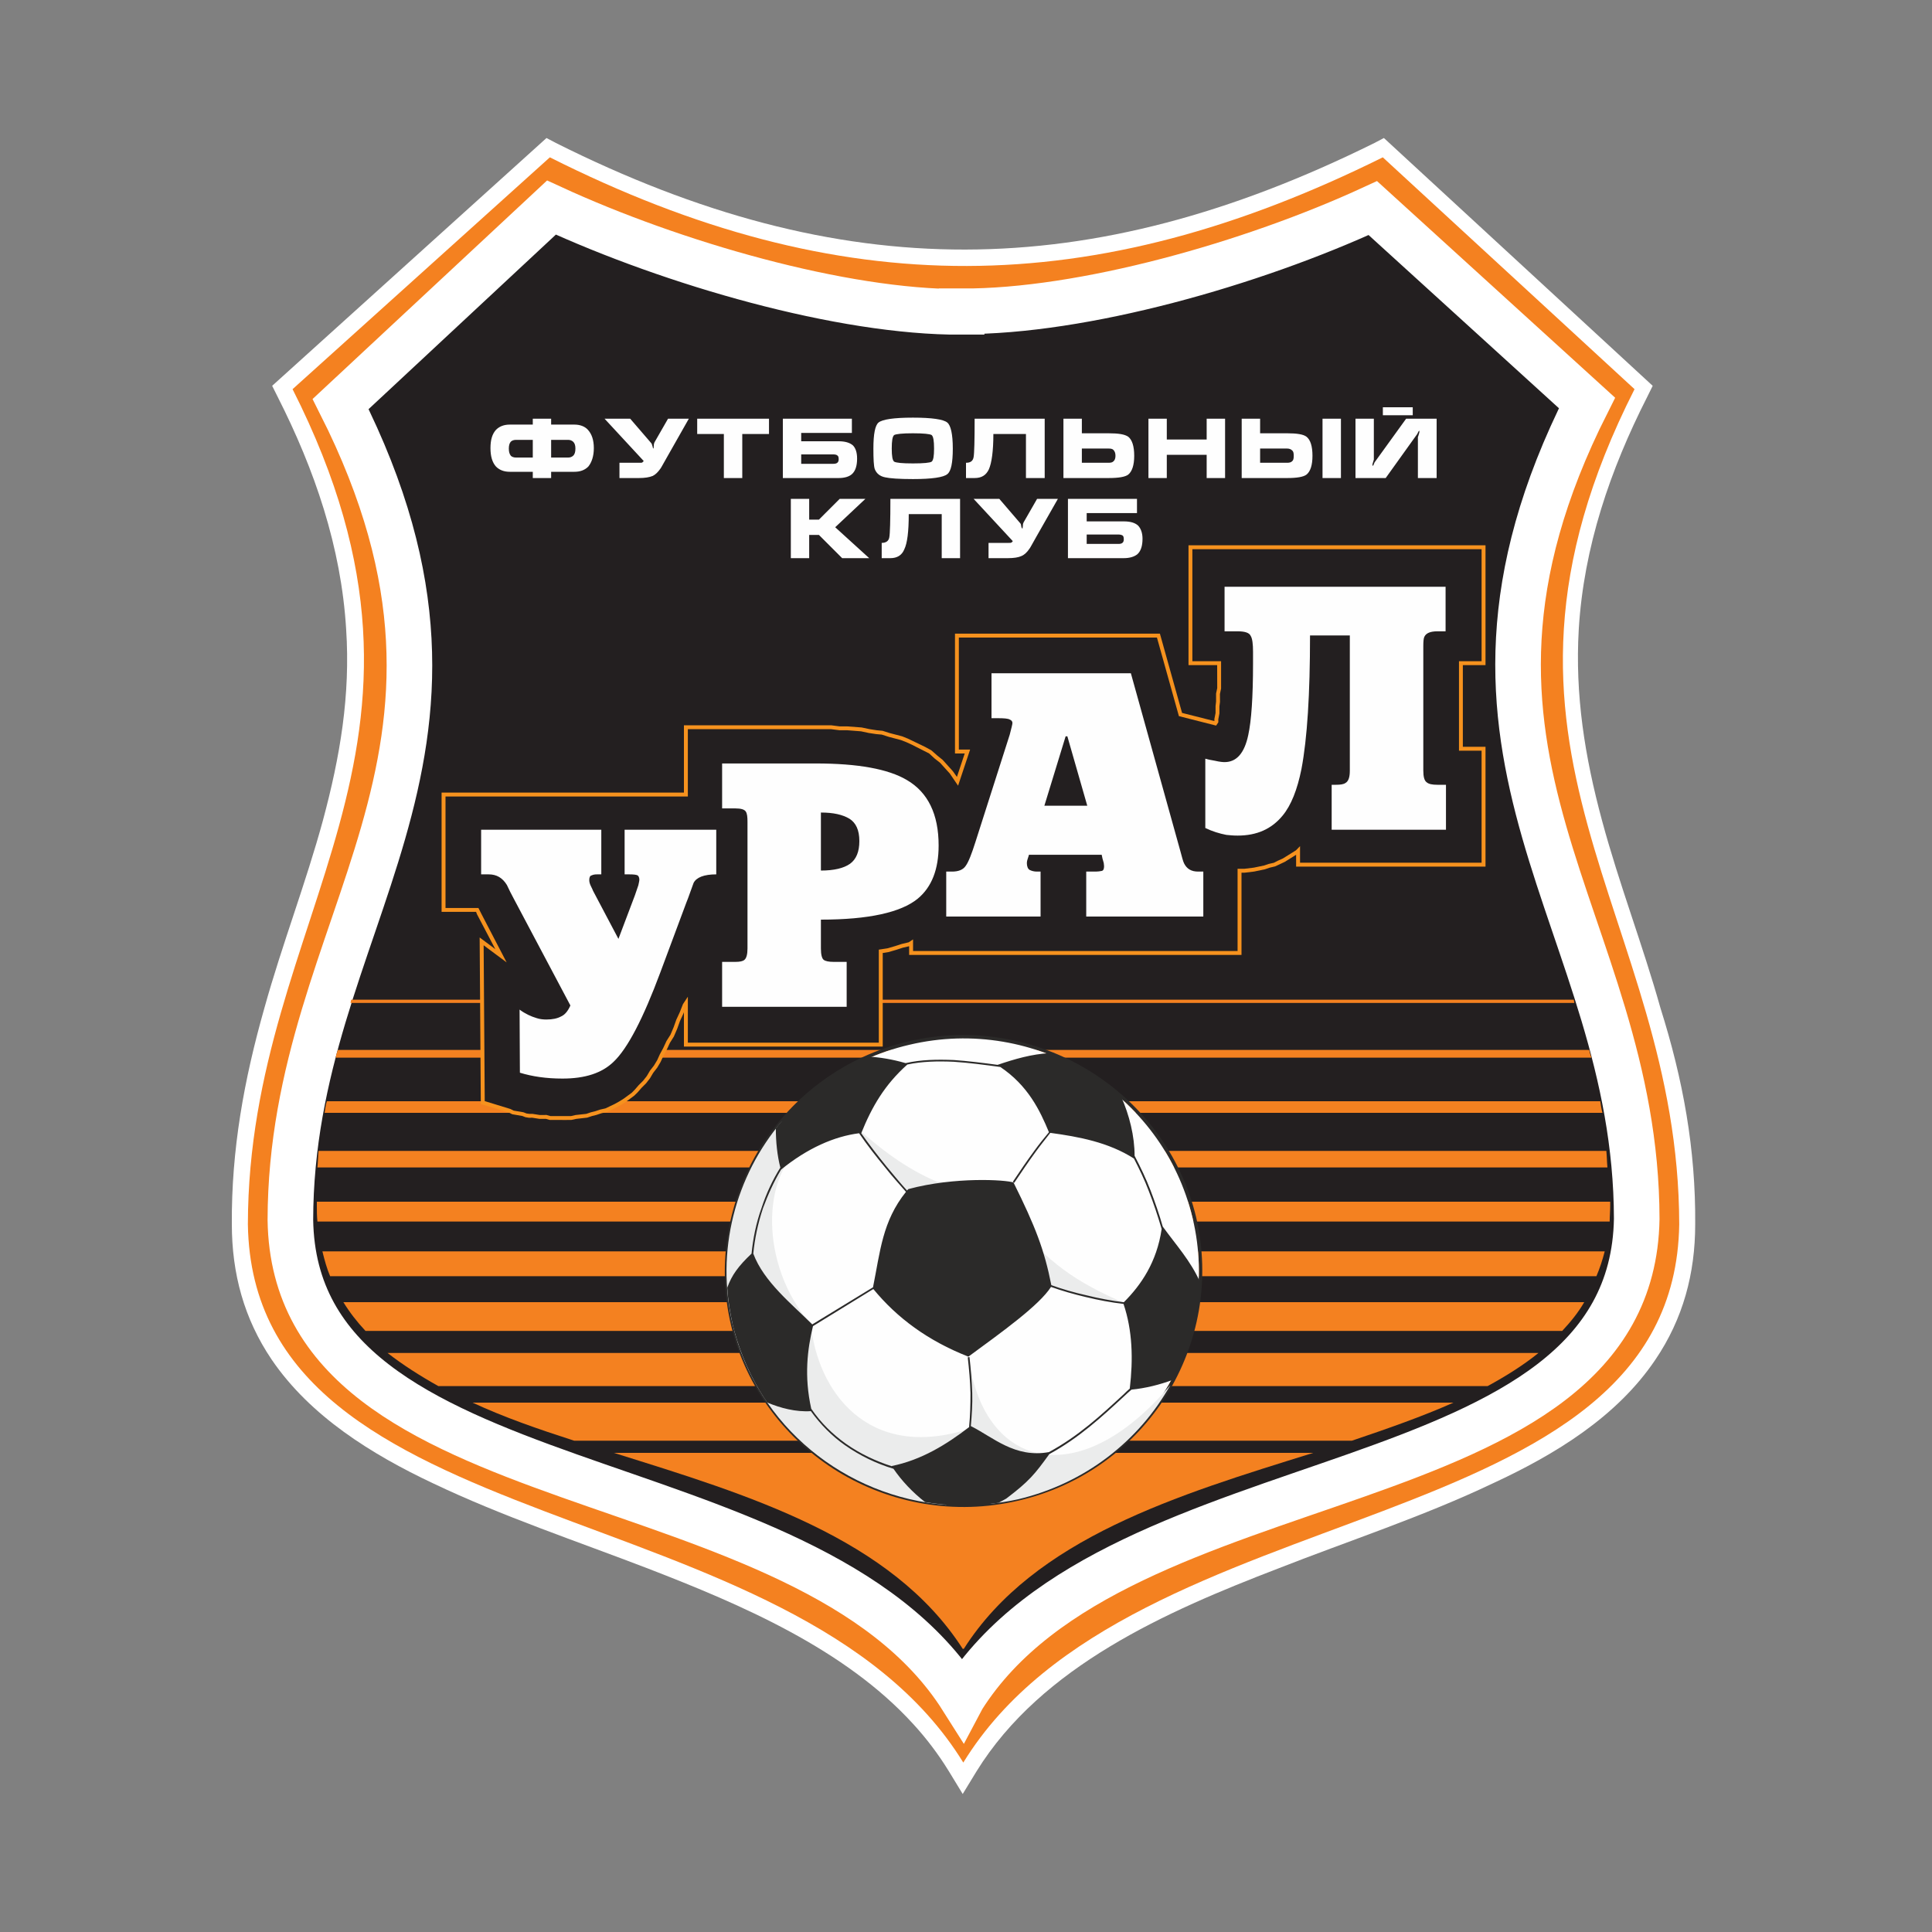 <svg width="30" height="30" viewBox="0 0 30 30" fill="none" xmlns="http://www.w3.org/2000/svg">
<rect x="0" y="0" width="30" height="30" fill="#808080" stroke="none"/>
<path fill-rule="evenodd" clip-rule="evenodd" d="M26.323 19.011C26.323 19.774 26.135 20.477 25.706 21.111C25.106 22.003 24.146 22.586 23.186 23.031C22.106 23.546 20.949 23.923 19.835 24.36C18.12 25.02 16.175 25.869 15.163 27.506L14.949 27.857L14.735 27.506C14.572 27.24 14.383 26.991 14.178 26.768C13.115 25.603 11.512 24.917 10.072 24.36C8.958 23.931 7.8 23.546 6.72 23.031C5.778 22.586 4.818 21.994 4.218 21.111C3.789 20.477 3.6 19.774 3.6 19.011C3.592 17.854 3.789 16.766 4.106 15.651C4.38 14.666 4.749 13.714 5.015 12.737C5.28 11.751 5.443 10.8 5.375 9.771C5.298 8.494 4.886 7.294 4.312 6.163L4.226 5.991L8.486 2.143L8.632 2.22C13.063 4.44 16.912 4.414 21.343 2.22L21.489 2.143L25.663 5.991L25.578 6.163C25.003 7.294 24.592 8.494 24.515 9.771C24.455 10.791 24.609 11.751 24.875 12.737C25.14 13.723 25.509 14.674 25.783 15.651C26.135 16.766 26.332 17.846 26.323 19.011Z" fill="white"/>
<path fill-rule="evenodd" clip-rule="evenodd" d="M14.958 27.369C17.589 23.091 25.998 24.017 26.075 19.011C26.066 14.16 22.526 11.674 25.381 6.043L21.472 2.443C16.98 4.671 13.055 4.714 8.538 2.443L4.543 6.043C7.389 11.666 3.858 14.151 3.849 19.011C3.926 24.017 12.326 23.091 14.958 27.369Z" fill="#F48120"/>
<path fill-rule="evenodd" clip-rule="evenodd" d="M14.94 26.374C12.523 22.551 4.577 23.46 4.509 18.943C4.517 14.271 8.083 11.811 5.289 6.274L8.563 3.223C10.44 4.088 13.072 4.851 14.932 4.843V4.834C16.809 4.843 19.44 4.097 21.317 3.231L24.643 6.257C21.849 11.794 25.406 14.254 25.415 18.926C25.337 23.46 17.375 22.534 14.949 26.357L14.94 26.374Z" fill="#231F20" stroke="white" stroke-width="0.708" stroke-miterlimit="22.926"/>
<path fill-rule="evenodd" clip-rule="evenodd" d="M14.962 25.603C12.639 21.96 5.139 23.126 5.062 18.814C5.062 17.451 5.396 16.277 5.782 15.137C6.648 12.531 7.788 10.157 5.911 6.497L8.842 3.849C10.642 4.671 13.171 5.4 14.953 5.391V5.383C16.753 5.391 19.282 4.68 21.082 3.849L24.013 6.497C21.322 11.777 24.845 14.366 24.862 18.823C24.785 23.143 17.293 21.96 14.962 25.611H14.953V25.603H14.962Z" fill="#231F20"/>
<path fill-rule="evenodd" clip-rule="evenodd" d="M14.949 25.603C13.843 23.88 11.615 23.211 9.532 22.56C13.149 22.56 16.775 22.56 20.392 22.56C18.3 23.211 16.063 23.88 14.966 25.603H14.949ZM8.915 22.371C8.358 22.191 7.835 22.011 7.338 21.78C12.412 21.78 17.495 21.78 22.569 21.78C22.089 21.994 21.549 22.183 20.992 22.371C16.972 22.371 12.943 22.371 8.915 22.371ZM6.806 21.523C6.515 21.36 6.249 21.189 6.018 21.009C11.975 21.009 17.94 21.009 23.889 21.009C23.658 21.197 23.383 21.369 23.1 21.523C17.675 21.523 12.24 21.523 6.806 21.523ZM5.675 20.666C5.546 20.529 5.426 20.374 5.332 20.22C11.743 20.22 18.172 20.22 24.6 20.22C24.506 20.383 24.386 20.529 24.258 20.666C18.052 20.666 11.863 20.666 5.675 20.666ZM5.126 19.817C5.075 19.697 5.04 19.569 5.006 19.431C11.649 19.431 18.275 19.431 24.918 19.431C24.883 19.569 24.84 19.697 24.789 19.817C18.232 19.817 11.683 19.817 5.126 19.817ZM4.929 18.968C4.92 18.883 4.92 18.806 4.92 18.72C4.92 18.703 4.92 18.677 4.92 18.66C11.615 18.66 18.309 18.66 25.003 18.66C25.003 18.677 25.003 18.703 25.003 18.72C25.003 18.806 24.995 18.891 24.995 18.968C18.3 18.968 11.615 18.968 4.929 18.968ZM4.929 18.128C4.938 18.043 4.938 17.957 4.946 17.871C11.606 17.871 18.283 17.871 24.943 17.871C24.952 17.957 24.952 18.043 24.96 18.128C18.3 18.128 11.615 18.128 4.929 18.128ZM5.04 17.28C5.049 17.22 5.058 17.151 5.075 17.1C11.658 17.1 18.258 17.1 24.849 17.1C24.858 17.16 24.866 17.22 24.883 17.28C18.266 17.28 11.649 17.28 5.04 17.28ZM5.212 16.423C5.22 16.38 5.229 16.346 5.246 16.303C11.726 16.303 18.206 16.303 24.678 16.303C24.686 16.346 24.695 16.38 24.712 16.423C18.206 16.423 11.709 16.423 5.212 16.423ZM5.443 15.574C5.443 15.557 5.452 15.54 5.452 15.523C11.778 15.523 18.112 15.523 24.438 15.523C24.438 15.54 24.446 15.557 24.446 15.574C18.129 15.574 11.786 15.574 5.443 15.574Z" fill="#F48120"/>
<path fill-rule="evenodd" clip-rule="evenodd" d="M8.482 17.331H8.431H8.379L8.328 17.323L8.268 17.314H8.216L8.165 17.306L8.122 17.288L8.071 17.28L8.011 17.271L7.968 17.263L7.916 17.237L7.496 17.108L7.479 14.606L7.779 14.829L7.453 14.203L7.436 14.177L7.428 14.151L7.411 14.117H6.888V12.326H10.651V11.28H12.665H12.793H12.905L13.033 11.297H13.153L13.273 11.306L13.376 11.314L13.496 11.34L13.608 11.357L13.702 11.366L13.805 11.4L13.908 11.426L14.002 11.451L14.088 11.486L14.182 11.528L14.268 11.571L14.353 11.614L14.448 11.666L14.533 11.743L14.619 11.811L14.696 11.897L14.773 11.983L14.833 12.069L14.868 12.12L15.022 11.657H14.859V9.857H17.988L18.331 11.083L18.871 11.22L18.888 11.194V11.151L18.896 11.108L18.905 11.066V11.014V10.954L18.913 10.886V10.826V10.757L18.931 10.68V10.594V10.508V10.423V10.337V10.286H18.485V8.486H23.036V10.286H22.685V11.614H23.036V13.414H20.156V13.2L20.139 13.217L20.071 13.26L20.002 13.303L19.933 13.346L19.856 13.38L19.788 13.414L19.711 13.431L19.633 13.457L19.556 13.474L19.471 13.491L19.402 13.5L19.325 13.508H19.248V14.786H14.148V14.631L14.122 14.649L14.011 14.674L13.908 14.709L13.788 14.743L13.676 14.76V16.209H10.651V15.566L10.633 15.591L10.582 15.72L10.531 15.831L10.488 15.951L10.436 16.071L10.376 16.166L10.325 16.277L10.273 16.371L10.231 16.466L10.179 16.551L10.119 16.628L10.068 16.714L10.008 16.791L9.939 16.86L9.879 16.928L9.828 16.98L9.759 17.031L9.699 17.074L9.631 17.117L9.553 17.16L9.485 17.194L9.408 17.229L9.331 17.246L9.253 17.271L9.185 17.288L9.108 17.314L9.031 17.323L8.945 17.331L8.868 17.349H8.782H8.713H8.645H8.593H8.542L8.482 17.331Z" fill="#231F20"/>
<path d="M8.782 17.391L8.534 17.39L8.478 17.374H8.379L8.264 17.356L8.216 17.357L8.16 17.348L8.111 17.329L7.954 17.302L7.903 17.276L7.466 17.143L7.448 14.557L7.691 14.738L7.408 14.199L7.392 14.159H6.857V12.307H10.62V11.262H12.905L13.037 11.279L13.153 11.279L13.379 11.296L13.503 11.322L13.612 11.339L13.705 11.348L13.815 11.383L14.01 11.434L14.099 11.47L14.367 11.599L14.462 11.651L14.554 11.732L14.638 11.8L14.796 11.975L14.859 12.064L14.98 11.7H14.829V9.839H18.011L18.355 11.07L18.857 11.197L18.857 11.197V11.164L18.875 11.072L18.875 10.966L18.883 10.894L18.883 10.769L18.901 10.685L18.9 10.328H18.455V8.467H23.067V10.328H22.715V11.596H23.067V13.457H20.126V13.273L19.95 13.383L19.801 13.453L19.717 13.473L19.643 13.498L19.477 13.533L19.328 13.551L19.278 13.551V14.828H14.117V14.693L14.018 14.716L13.917 14.749L13.796 14.784L13.707 14.798V16.251H10.62V15.718L10.61 15.743L10.558 15.856L10.516 15.974L10.464 16.095L10.402 16.194L10.352 16.302L10.3 16.398L10.258 16.49L10.205 16.579L10.143 16.659L10.094 16.742L10.032 16.822L9.961 16.893L9.902 16.961L9.849 17.013L9.717 17.111L9.647 17.155L9.498 17.233L9.42 17.268L9.337 17.287L9.263 17.312L9.192 17.33L9.117 17.355L8.948 17.374L8.874 17.39L8.782 17.391ZM8.546 17.33H8.868L8.938 17.314L9.104 17.296L9.175 17.272L9.246 17.254L9.321 17.229L9.401 17.211L9.54 17.145L9.616 17.103L9.683 17.061L9.81 16.968L9.858 16.919L9.916 16.852L9.986 16.782L10.044 16.708L10.093 16.625L10.155 16.545L10.205 16.462L10.246 16.371L10.298 16.275L10.349 16.165L10.411 16.067L10.46 15.951L10.502 15.833L10.555 15.719L10.605 15.592L10.681 15.477V16.19H13.646V14.746L13.783 14.725L13.899 14.691L14.001 14.658L14.11 14.632L14.178 14.587V14.767H19.217V13.49H19.325L19.467 13.473L19.627 13.44L19.701 13.415L19.781 13.397L19.843 13.365L19.921 13.33L20.123 13.204L20.187 13.139V13.396H23.006V11.657H22.655V10.267H23.006V8.528H18.515V10.267H18.961V10.692L18.943 10.776L18.944 10.898L18.935 10.97L18.935 11.078L18.918 11.169L18.918 11.216L18.884 11.267L18.306 11.12L17.965 9.9H14.889V11.639H15.064L14.877 12.2L14.749 12.012L14.597 11.844L14.514 11.779L14.428 11.7L14.168 11.568L14.075 11.525L13.991 11.492L13.798 11.441L13.693 11.407L13.605 11.399L13.492 11.382L13.37 11.356L13.151 11.339L13.034 11.339L12.901 11.322L12.665 11.322H10.681V12.368H6.918V14.099H7.429L7.479 14.198L7.867 14.944L7.51 14.678L7.527 17.098L7.925 17.22L7.978 17.246L8.127 17.271L8.176 17.29L8.221 17.296L8.268 17.296L8.384 17.314L8.486 17.313L8.546 17.33Z" fill="#F6921E"/>
<path fill-rule="evenodd" clip-rule="evenodd" d="M8.919 6.593C9.005 6.593 9.081 6.62 9.129 6.674C9.188 6.739 9.221 6.83 9.221 6.959C9.221 7.083 9.188 7.18 9.135 7.245C9.081 7.299 9.011 7.326 8.919 7.326H8.558V7.423H8.273V7.326H7.917C7.826 7.326 7.756 7.299 7.702 7.245C7.643 7.18 7.616 7.083 7.616 6.959C7.616 6.83 7.643 6.739 7.702 6.674C7.756 6.62 7.826 6.593 7.917 6.593H8.273V6.502H8.558V6.593H8.919ZM8.273 6.83H8.014C7.977 6.83 7.95 6.841 7.933 6.857C7.912 6.879 7.901 6.916 7.901 6.965C7.901 7.019 7.912 7.051 7.933 7.078C7.95 7.094 7.977 7.105 8.014 7.105H8.273V6.83ZM8.558 6.83V7.105H8.822C8.854 7.105 8.881 7.094 8.898 7.078C8.924 7.056 8.935 7.019 8.935 6.965C8.935 6.916 8.924 6.884 8.903 6.862C8.881 6.841 8.854 6.83 8.822 6.83H8.558ZM10.373 6.502H10.696L10.363 7.089C10.298 7.202 10.265 7.266 10.255 7.277C10.217 7.331 10.179 7.369 10.136 7.39C10.082 7.412 10.012 7.423 9.921 7.423H9.619V7.186H9.932C9.953 7.186 9.969 7.186 9.975 7.18C9.98 7.175 9.985 7.169 9.996 7.159L9.388 6.502H9.786L10.115 6.884C10.12 6.889 10.126 6.906 10.136 6.943C10.136 6.954 10.142 6.965 10.147 6.965C10.147 6.965 10.152 6.949 10.152 6.922C10.152 6.895 10.158 6.879 10.163 6.868L10.373 6.502ZM10.826 6.739V6.502H11.941V6.739H11.526V7.423H11.24V6.739H10.826ZM12.441 7.056V7.202H12.942C12.996 7.202 13.023 7.18 13.023 7.132C13.023 7.099 13.018 7.083 13.002 7.072C12.991 7.062 12.969 7.056 12.942 7.056H12.441ZM12.156 7.423V6.502H13.228V6.722H12.441V6.852H13.023C13.12 6.852 13.195 6.873 13.244 6.916C13.287 6.959 13.309 7.029 13.309 7.121C13.309 7.234 13.282 7.315 13.228 7.363C13.185 7.401 13.115 7.423 13.023 7.423H12.156ZM14.795 6.965C14.795 7.186 14.768 7.32 14.709 7.363C14.65 7.412 14.472 7.439 14.176 7.439C13.96 7.439 13.815 7.428 13.745 7.412C13.664 7.396 13.61 7.353 13.583 7.283C13.567 7.234 13.562 7.126 13.562 6.965C13.562 6.739 13.589 6.604 13.642 6.561C13.702 6.512 13.879 6.485 14.176 6.485C14.472 6.485 14.65 6.512 14.709 6.561C14.763 6.604 14.795 6.739 14.795 6.965ZM13.847 6.965C13.847 7.083 13.858 7.148 13.885 7.169C13.917 7.186 14.009 7.196 14.176 7.196C14.343 7.196 14.44 7.186 14.466 7.169C14.493 7.148 14.504 7.083 14.504 6.965C14.504 6.846 14.493 6.776 14.466 6.755C14.44 6.739 14.343 6.728 14.176 6.728C14.009 6.728 13.917 6.739 13.885 6.755C13.858 6.776 13.847 6.846 13.847 6.965ZM16.222 6.502V7.423H15.931V6.739H15.425C15.425 7.008 15.398 7.191 15.355 7.288C15.312 7.379 15.242 7.423 15.134 7.423H15V7.186C15.07 7.186 15.107 7.159 15.118 7.099C15.129 7.04 15.134 6.841 15.134 6.502H16.222ZM16.513 7.423V6.502H16.799V6.728H17.213C17.369 6.728 17.466 6.744 17.52 6.782C17.579 6.83 17.612 6.927 17.612 7.078C17.612 7.223 17.579 7.32 17.52 7.369C17.472 7.406 17.369 7.423 17.213 7.423H16.513ZM16.799 6.965V7.186H17.213C17.251 7.186 17.273 7.18 17.289 7.164C17.31 7.148 17.321 7.116 17.321 7.078C17.321 7.035 17.31 7.008 17.289 6.986C17.273 6.97 17.251 6.965 17.213 6.965H16.799ZM17.833 6.502H18.118V6.825H18.737V6.502H19.023V7.423H18.737V7.062H18.118V7.423H17.833V6.502ZM20.536 6.502H20.822V7.423H20.536V6.502ZM19.281 7.423V6.502H19.567V6.728H19.987C20.138 6.728 20.24 6.744 20.288 6.782C20.348 6.83 20.38 6.927 20.38 7.078C20.38 7.223 20.348 7.32 20.288 7.369C20.24 7.406 20.138 7.423 19.987 7.423H19.281ZM19.567 6.965V7.186H19.987C20.019 7.186 20.046 7.18 20.062 7.164C20.084 7.148 20.089 7.121 20.089 7.078C20.089 7.035 20.084 7.008 20.062 6.992C20.046 6.976 20.019 6.965 19.987 6.965H19.567ZM21.048 6.502H21.333V7.137C21.328 7.159 21.317 7.186 21.312 7.207C21.312 7.218 21.312 7.223 21.312 7.234C21.317 7.234 21.323 7.229 21.328 7.218C21.333 7.207 21.339 7.191 21.344 7.18L21.834 6.502H22.308V7.423H22.017V6.787C22.017 6.787 22.028 6.76 22.039 6.717C22.039 6.706 22.039 6.695 22.044 6.69C22.034 6.69 22.028 6.695 22.023 6.706C22.017 6.717 22.012 6.728 22.007 6.739L21.517 7.423H21.048V6.502ZM21.937 6.324H21.473V6.448H21.937V6.324ZM12.28 7.746H12.565V8.069H12.716L13.039 7.746H13.438L12.969 8.187L13.497 8.667H13.077L12.716 8.306H12.565V8.667H12.28V7.746ZM14.908 7.746V8.667H14.623V7.983H14.111C14.111 8.252 14.089 8.435 14.041 8.532C14.003 8.624 13.928 8.667 13.826 8.667H13.691V8.43C13.755 8.43 13.799 8.403 13.809 8.344C13.82 8.29 13.826 8.085 13.826 7.746H14.908ZM16.104 7.746H16.427L16.093 8.333C16.028 8.446 15.996 8.51 15.985 8.521C15.948 8.575 15.91 8.613 15.861 8.634C15.813 8.656 15.743 8.667 15.651 8.667H15.35V8.43H15.662C15.684 8.43 15.7 8.43 15.705 8.424C15.711 8.424 15.716 8.414 15.727 8.403L15.118 7.746H15.517L15.845 8.128C15.851 8.133 15.856 8.15 15.861 8.187C15.867 8.198 15.872 8.209 15.878 8.209C15.878 8.209 15.878 8.193 15.883 8.166C15.883 8.139 15.888 8.123 15.894 8.112L16.104 7.746ZM16.874 8.3V8.446H17.369C17.423 8.446 17.45 8.424 17.45 8.376C17.45 8.344 17.445 8.327 17.434 8.317C17.418 8.306 17.396 8.3 17.369 8.3H16.874ZM16.583 8.667V7.746H17.655V7.967H16.874V8.096H17.45C17.552 8.096 17.623 8.117 17.671 8.16C17.714 8.204 17.741 8.274 17.741 8.365C17.741 8.478 17.714 8.559 17.66 8.607C17.612 8.645 17.542 8.667 17.45 8.667H16.583Z" fill="#FEFEFE"/>
<path d="M11.352 20.581C11.12 19.601 11.314 18.61 11.81 17.812C12.311 17.015 13.119 16.401 14.111 16.169C15.107 15.937 16.104 16.131 16.907 16.622C17.715 17.117 18.335 17.915 18.572 18.895C18.803 19.881 18.61 20.867 18.114 21.665C17.613 22.462 16.81 23.071 15.813 23.302C14.822 23.534 13.825 23.346 13.017 22.855C12.209 22.36 11.589 21.562 11.352 20.581ZM11.859 17.839C11.363 18.626 11.174 19.601 11.406 20.571C11.638 21.535 12.246 22.322 13.044 22.807C13.841 23.297 14.822 23.48 15.803 23.254C16.783 23.028 17.575 22.424 18.065 21.637C18.561 20.851 18.75 19.876 18.518 18.911C18.286 17.942 17.677 17.155 16.88 16.665C16.088 16.18 15.102 15.991 14.121 16.223C13.146 16.449 12.349 17.052 11.859 17.839Z" fill="#2B2A29"/>
<path d="M11.858 17.839C11.363 18.626 11.174 19.601 11.406 20.571C11.638 21.535 12.246 22.322 13.044 22.807C13.841 23.297 14.822 23.48 15.802 23.254C16.783 23.028 17.575 22.424 18.065 21.638C18.561 20.851 18.75 19.876 18.518 18.911C18.286 17.942 17.677 17.155 16.88 16.665C16.088 16.18 15.102 15.991 14.121 16.223C13.146 16.449 12.349 17.053 11.858 17.839Z" fill="#FEFEFE"/>
<path fill-rule="evenodd" clip-rule="evenodd" d="M18.173 21.508C17.689 22.37 16.853 23.033 15.808 23.281C15.663 23.313 15.517 23.335 15.377 23.351L15 22.559C15.016 22.467 15.027 22.381 15.038 22.295L14.693 23.367C13.136 23.248 11.757 22.155 11.379 20.576C11.105 19.423 11.422 18.259 12.139 17.413L12.457 17.807C11.843 18.238 11.778 19.628 12.592 20.565C12.689 21.578 13.459 22.699 15.049 22.187C15.086 21.821 15.065 21.481 15.038 21.045C15.242 22.774 16.719 23.227 18.173 21.508ZM16.013 19.903L15.733 18.965C16.293 19.601 16.654 19.887 17.489 20.247C17.01 20.156 16.514 20.043 16.013 19.903ZM14.38 18.868C13.998 18.421 13.621 18.006 13.308 17.516C13.653 17.823 14.062 18.146 14.553 18.351L15.765 18.41L14.38 18.868Z" fill="#EBECEC"/>
<path d="M15.506 23.335C15.118 23.394 14.736 23.389 14.364 23.324C14.17 23.173 14.003 22.995 13.874 22.807C13.604 22.726 13.351 22.602 13.119 22.44C12.92 22.3 12.742 22.122 12.591 21.912C12.36 21.928 12.117 21.864 11.913 21.778C11.67 21.422 11.487 21.012 11.379 20.576C11.336 20.382 11.304 20.188 11.293 19.994C11.363 19.8 11.465 19.66 11.67 19.466C11.692 19.24 11.74 18.992 11.826 18.755C11.896 18.54 11.993 18.329 12.117 18.13C12.069 17.942 12.047 17.731 12.047 17.521C12.419 17.047 12.904 16.659 13.475 16.406C13.664 16.417 13.858 16.449 14.062 16.508C14.299 16.454 14.553 16.449 14.811 16.46C15.032 16.476 15.258 16.503 15.49 16.535C15.759 16.444 16.018 16.368 16.304 16.352C16.708 16.508 17.085 16.74 17.408 17.026C17.538 17.317 17.618 17.645 17.618 17.947C17.71 18.125 17.796 18.302 17.866 18.486C17.936 18.669 18.001 18.857 18.055 19.046C18.265 19.337 18.486 19.574 18.637 19.913C18.61 20.447 18.464 20.959 18.222 21.422C18.006 21.503 17.785 21.557 17.57 21.578C17.532 21.611 17.5 21.637 17.467 21.67C17.106 22.004 16.756 22.327 16.293 22.58C16.067 22.893 15.98 23.001 15.625 23.27L15.506 23.335ZM15.048 22.16C15.065 21.982 15.07 21.81 15.07 21.632C15.065 21.444 15.048 21.26 15.027 21.077L15.054 21.072C15.075 21.255 15.091 21.444 15.097 21.632C15.102 21.799 15.091 21.972 15.075 22.144C15.42 22.316 15.759 22.645 16.288 22.548C16.745 22.3 17.09 21.982 17.451 21.648C17.478 21.621 17.511 21.589 17.543 21.562C17.597 21.104 17.586 20.662 17.446 20.247C17.257 20.226 17.058 20.188 16.859 20.14C16.675 20.097 16.487 20.043 16.32 19.983C16.137 20.269 15.566 20.678 15.037 21.066C14.407 20.819 13.928 20.463 13.561 20.016L12.624 20.592C12.538 20.948 12.484 21.368 12.597 21.875C12.748 22.096 12.931 22.273 13.136 22.419C13.357 22.575 13.599 22.688 13.852 22.769C13.852 22.769 13.847 22.769 13.847 22.764C14.305 22.672 14.698 22.43 15.048 22.16ZM11.697 19.466C11.859 19.903 12.3 20.253 12.613 20.565L13.556 19.989C13.669 19.428 13.701 18.965 14.068 18.507C13.96 18.383 13.852 18.265 13.75 18.135C13.604 17.958 13.464 17.78 13.34 17.597C12.958 17.645 12.538 17.828 12.128 18.162C12.015 18.351 11.923 18.556 11.848 18.76C11.767 19.003 11.719 19.24 11.697 19.466ZM14.089 16.53C13.739 16.842 13.54 17.182 13.373 17.597C13.497 17.774 13.631 17.947 13.771 18.119C13.874 18.243 13.976 18.367 14.084 18.486C14.089 18.48 14.1 18.47 14.105 18.464C14.827 18.27 15.619 18.319 15.738 18.362C16.077 19.046 16.217 19.407 16.325 19.956C16.492 20.016 16.675 20.07 16.869 20.113C17.063 20.161 17.263 20.199 17.451 20.221C17.721 19.951 17.963 19.596 18.038 19.084C17.979 18.884 17.915 18.69 17.839 18.496C17.774 18.324 17.694 18.157 17.608 17.99C17.214 17.737 16.751 17.651 16.309 17.591C16.234 17.688 16.158 17.78 16.088 17.877C15.97 18.038 15.857 18.206 15.749 18.367L15.727 18.351C15.835 18.189 15.948 18.022 16.067 17.861C16.137 17.764 16.212 17.672 16.288 17.581C16.147 17.241 15.964 16.858 15.533 16.568C15.291 16.535 15.048 16.503 14.811 16.487C14.558 16.476 14.316 16.481 14.089 16.53Z" fill="#2B2A29"/>
<path fill-rule="evenodd" clip-rule="evenodd" d="M11.122 13.577C10.93 13.577 10.813 13.625 10.77 13.71C10.727 13.822 10.696 13.923 10.658 14.014L10.253 15.101C9.987 15.815 9.747 16.279 9.528 16.487C9.347 16.663 9.086 16.748 8.734 16.748C8.484 16.748 8.265 16.716 8.073 16.657L8.068 15.677C8.153 15.741 8.244 15.783 8.335 15.81C8.383 15.826 8.436 15.831 8.484 15.831C8.58 15.831 8.654 15.815 8.713 15.783C8.772 15.757 8.82 15.698 8.857 15.613L7.978 13.955C7.94 13.886 7.903 13.811 7.871 13.742C7.802 13.63 7.711 13.577 7.588 13.577H7.471V12.884H9.337V13.577H9.273C9.235 13.577 9.209 13.582 9.187 13.593C9.161 13.598 9.15 13.625 9.15 13.667C9.15 13.699 9.161 13.731 9.177 13.763C9.193 13.795 9.203 13.817 9.209 13.833L9.603 14.579L9.859 13.902C9.88 13.838 9.896 13.79 9.912 13.747C9.923 13.699 9.928 13.673 9.928 13.662C9.928 13.63 9.917 13.603 9.901 13.593C9.88 13.582 9.838 13.577 9.768 13.577H9.699V12.884H11.122V13.577ZM14.575 13.129C14.575 13.497 14.469 13.774 14.25 13.955C13.989 14.168 13.488 14.28 12.747 14.28V14.728C12.747 14.824 12.763 14.883 12.79 14.904C12.817 14.925 12.87 14.936 12.945 14.936H13.147V15.634H11.213V14.936H11.42C11.49 14.936 11.532 14.925 11.554 14.909C11.591 14.883 11.607 14.819 11.607 14.728V12.761C11.607 12.687 11.602 12.633 11.58 12.601C11.559 12.569 11.506 12.553 11.42 12.553H11.213V11.855H12.668C13.323 11.855 13.792 11.941 14.08 12.111C14.41 12.303 14.575 12.644 14.575 13.129ZM13.344 13.06C13.344 12.889 13.291 12.777 13.19 12.713C13.083 12.649 12.939 12.617 12.747 12.617V13.518C12.95 13.518 13.104 13.481 13.2 13.412C13.296 13.342 13.344 13.225 13.344 13.06ZM18.685 14.232H16.867V13.534H16.995C17.048 13.534 17.086 13.529 17.107 13.524C17.134 13.518 17.144 13.492 17.144 13.449C17.144 13.433 17.139 13.417 17.139 13.401C17.123 13.348 17.112 13.305 17.107 13.273H15.977C15.972 13.3 15.961 13.321 15.956 13.342C15.95 13.358 15.945 13.38 15.945 13.401C15.945 13.454 15.961 13.492 15.988 13.508C16.02 13.524 16.057 13.534 16.1 13.534H16.158V14.232H14.693V13.534H14.783C14.879 13.534 14.954 13.508 14.996 13.444C15.039 13.385 15.087 13.262 15.146 13.076L15.679 11.408C15.705 11.306 15.721 11.248 15.721 11.226C15.721 11.2 15.705 11.184 15.679 11.173C15.652 11.157 15.588 11.152 15.492 11.152H15.396V10.454H17.56L18.328 13.214C18.354 13.31 18.37 13.374 18.386 13.406C18.429 13.492 18.498 13.534 18.605 13.534H18.685V14.232ZM16.883 12.511L16.574 11.434H16.547L16.217 12.511H16.883ZM22.453 12.884H20.678V12.186H20.742C20.811 12.186 20.859 12.18 20.891 12.159C20.939 12.132 20.96 12.069 20.96 11.967V9.867H20.342C20.342 10.779 20.299 11.466 20.209 11.941C20.145 12.26 20.049 12.505 19.916 12.665C19.745 12.873 19.516 12.975 19.218 12.975C19.148 12.975 19.09 12.969 19.042 12.964C18.935 12.943 18.828 12.911 18.716 12.857V11.781C18.748 11.791 18.797 11.802 18.866 11.813C18.935 11.829 18.983 11.834 19.015 11.834C19.201 11.834 19.324 11.695 19.383 11.413C19.431 11.194 19.457 10.827 19.457 10.299V10.123C19.457 10.001 19.447 9.915 19.42 9.873C19.399 9.825 19.329 9.803 19.218 9.803H19.015V9.111H22.447V9.803H22.319C22.213 9.803 22.143 9.83 22.117 9.889C22.106 9.91 22.101 9.958 22.101 10.033V11.962C22.101 12.063 22.117 12.122 22.154 12.148C22.186 12.175 22.239 12.186 22.319 12.186H22.453V12.884Z" fill="#FEFEFE"/>
</svg>
